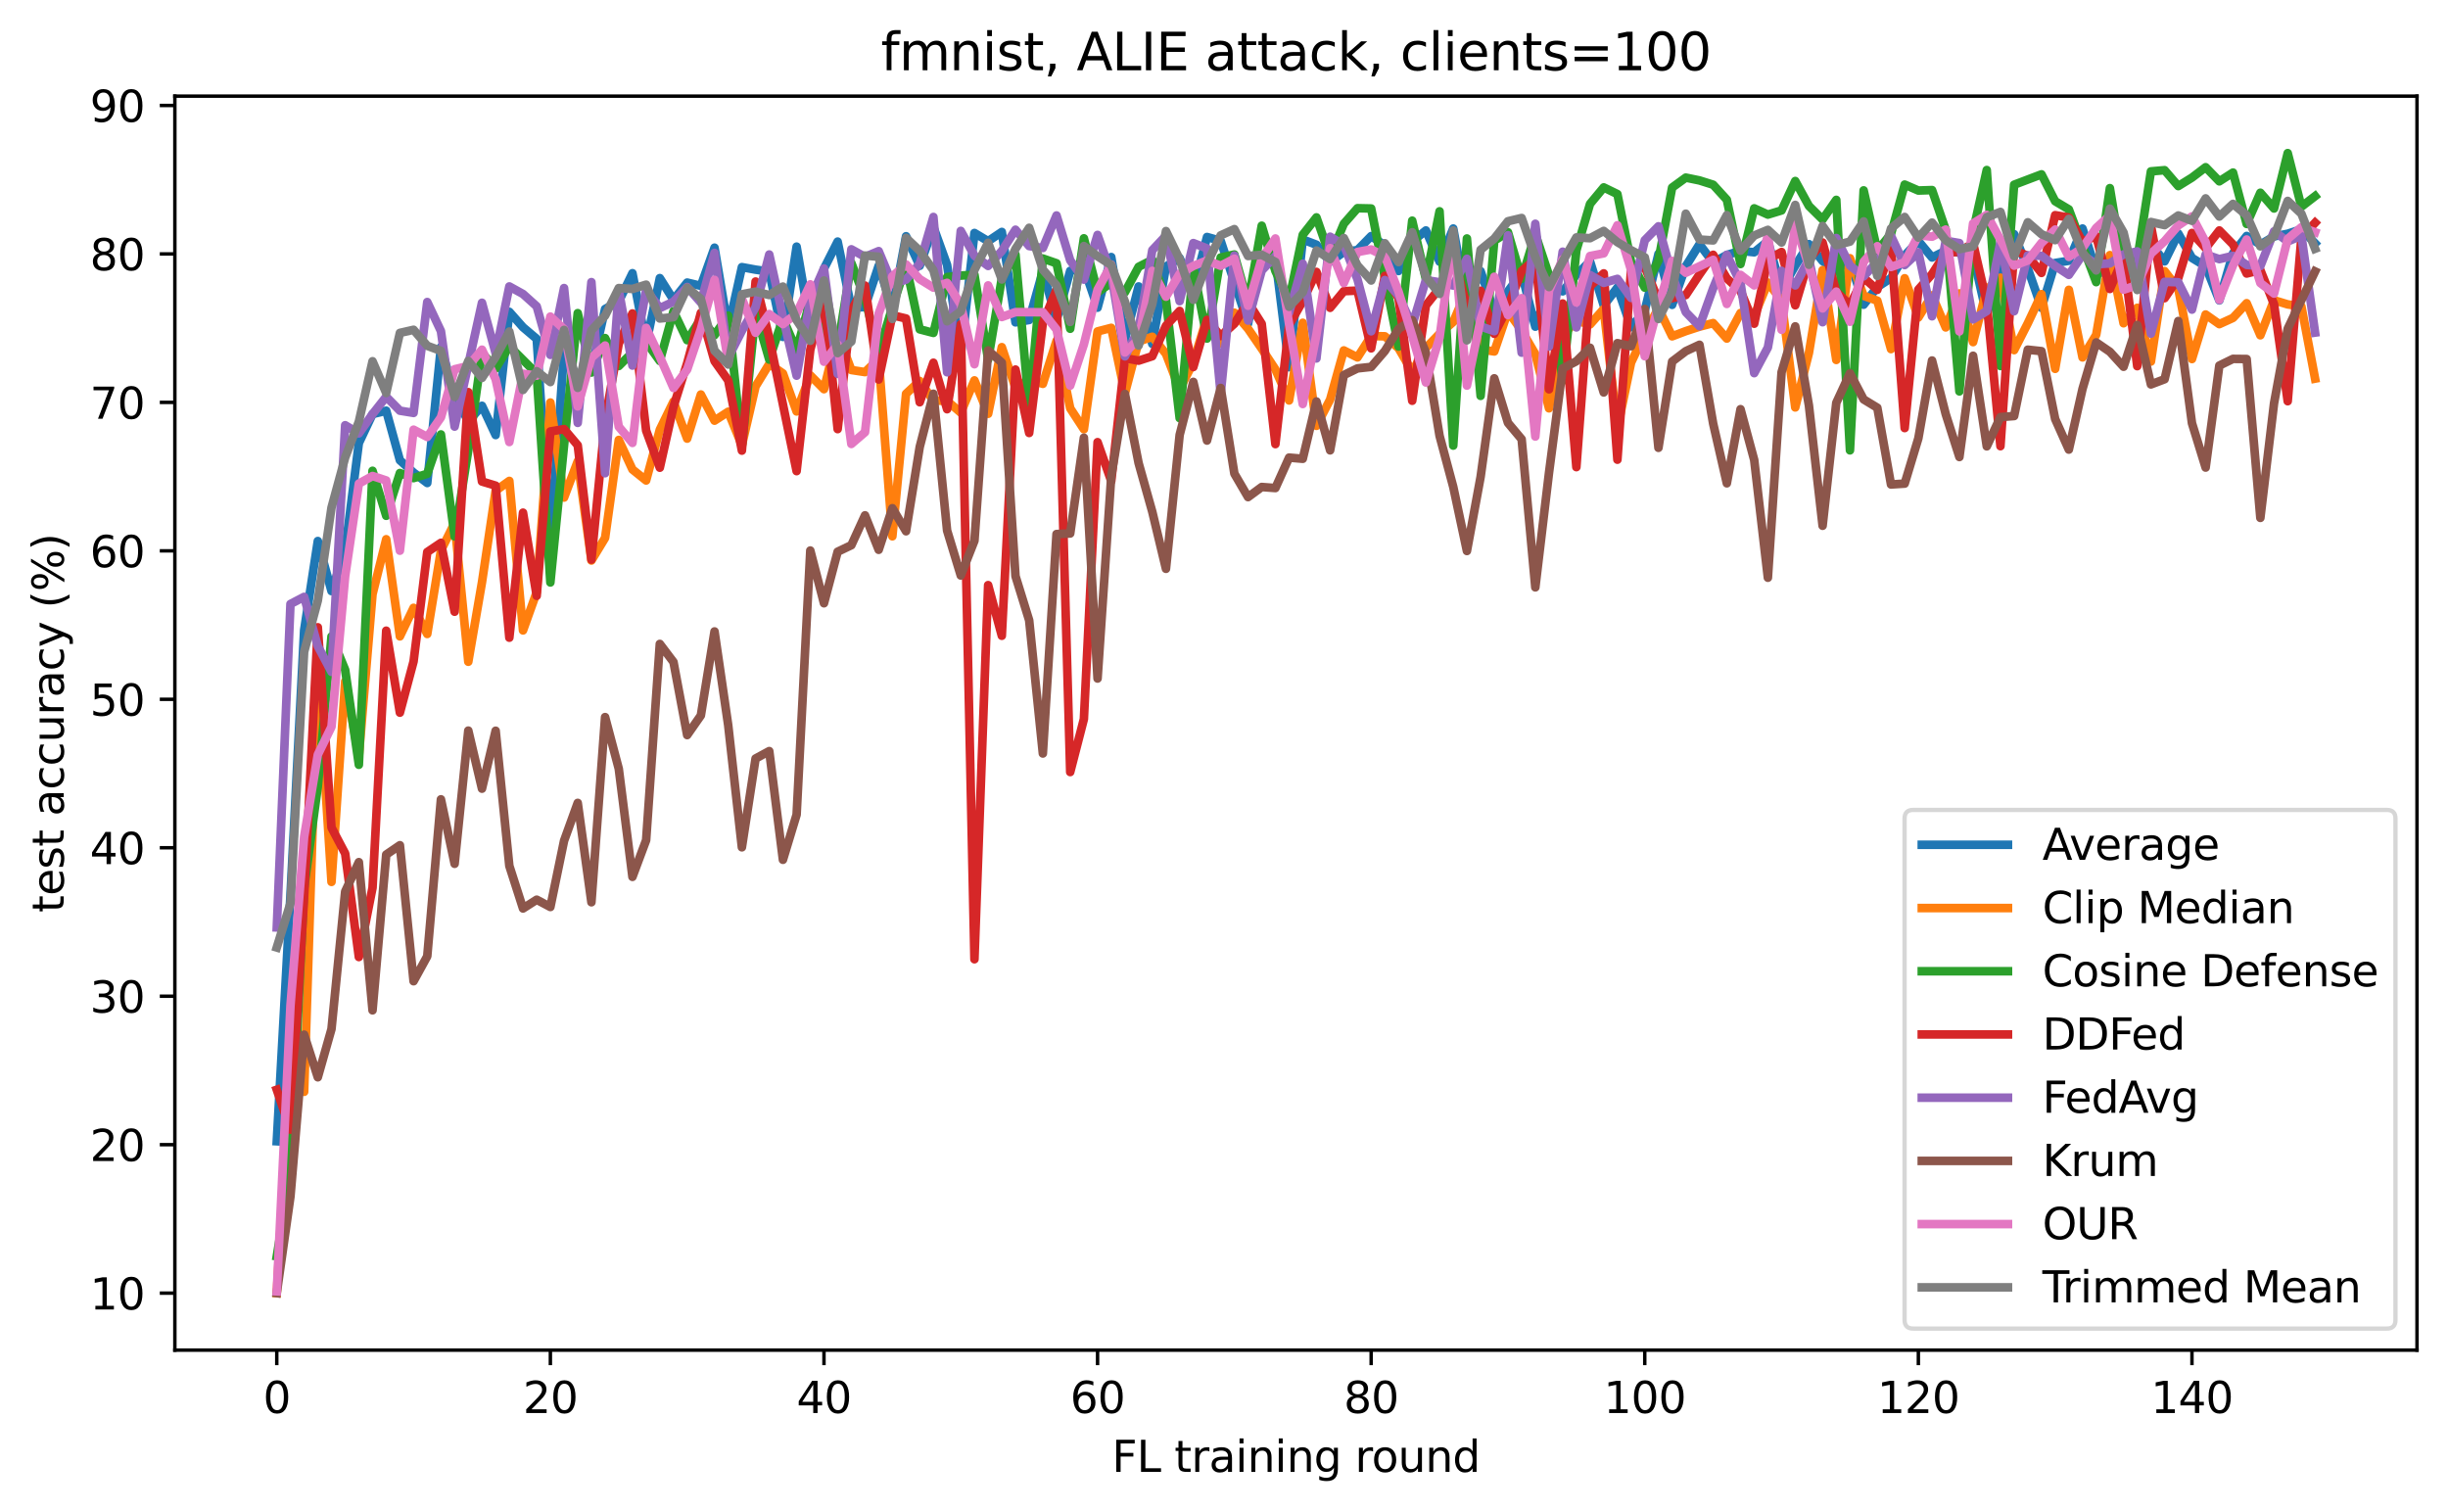 <?xml version="1.0" encoding="utf-8" standalone="no"?>
<!DOCTYPE svg PUBLIC "-//W3C//DTD SVG 1.1//EN"
  "http://www.w3.org/Graphics/SVG/1.1/DTD/svg11.dtd">
<svg xmlns:xlink="http://www.w3.org/1999/xlink" width="568.433pt" height="351.034pt" viewBox="0 0 568.433 351.034" xmlns="http://www.w3.org/2000/svg" version="1.1">
 <defs>
  <style type="text/css">*{stroke-linejoin: round; stroke-linecap: butt}</style>
 </defs>
 <g id="figure_1">
  <g id="patch_1">
   <path d="M 0 351.034 
L 568.433 351.034 
L 568.433 0 
L 0 0 
z
" style="fill: #ffffff"/>
  </g>
  <g id="axes_1">
   <g id="patch_2">
    <path d="M 40.603 313.478 
L 561.233 313.478 
L 561.233 22.318 
L 40.603 22.318 
z
" style="fill: #ffffff"/>
   </g>
   <g id="matplotlib.axis_1">
    <g id="xtick_1">
     <g id="line2d_1">
      <defs>
       <path id="m0bb3d82039" d="M 0 0 
L 0 3.5 
" style="stroke: #000000; stroke-width: 0.8"/>
      </defs>
      <g>
       <use xlink:href="#m0bb3d82039" x="64.268" y="313.478" style="stroke: #000000; stroke-width: 0.8"/>
      </g>
     </g>
     <g id="text_1">
      <!-- 0 -->
      <g transform="translate(61.087 328.077) scale(0.1 -0.1)">
       <defs>
        <path id="DejaVuSans-30" d="M 2034 4250 
Q 1547 4250 1301 3770 
Q 1056 3291 1056 2328 
Q 1056 1369 1301 889 
Q 1547 409 2034 409 
Q 2525 409 2770 889 
Q 3016 1369 3016 2328 
Q 3016 3291 2770 3770 
Q 2525 4250 2034 4250 
z
M 2034 4750 
Q 2819 4750 3233 4129 
Q 3647 3509 3647 2328 
Q 3647 1150 3233 529 
Q 2819 -91 2034 -91 
Q 1250 -91 836 529 
Q 422 1150 422 2328 
Q 422 3509 836 4129 
Q 1250 4750 2034 4750 
z
" transform="scale(0.016)"/>
       </defs>
       <use xlink:href="#DejaVuSans-30"/>
      </g>
     </g>
    </g>
    <g id="xtick_2">
     <g id="line2d_2">
      <g>
       <use xlink:href="#m0bb3d82039" x="127.798" y="313.478" style="stroke: #000000; stroke-width: 0.8"/>
      </g>
     </g>
     <g id="text_2">
      <!-- 20 -->
      <g transform="translate(121.436 328.077) scale(0.1 -0.1)">
       <defs>
        <path id="DejaVuSans-32" d="M 1228 531 
L 3431 531 
L 3431 0 
L 469 0 
L 469 531 
Q 828 903 1448 1529 
Q 2069 2156 2228 2338 
Q 2531 2678 2651 2914 
Q 2772 3150 2772 3378 
Q 2772 3750 2511 3984 
Q 2250 4219 1831 4219 
Q 1534 4219 1204 4116 
Q 875 4013 500 3803 
L 500 4441 
Q 881 4594 1212 4672 
Q 1544 4750 1819 4750 
Q 2544 4750 2975 4387 
Q 3406 4025 3406 3419 
Q 3406 3131 3298 2873 
Q 3191 2616 2906 2266 
Q 2828 2175 2409 1742 
Q 1991 1309 1228 531 
z
" transform="scale(0.016)"/>
       </defs>
       <use xlink:href="#DejaVuSans-32"/>
       <use xlink:href="#DejaVuSans-30" transform="translate(63.623 0)"/>
      </g>
     </g>
    </g>
    <g id="xtick_3">
     <g id="line2d_3">
      <g>
       <use xlink:href="#m0bb3d82039" x="191.329" y="313.478" style="stroke: #000000; stroke-width: 0.8"/>
      </g>
     </g>
     <g id="text_3">
      <!-- 40 -->
      <g transform="translate(184.966 328.077) scale(0.1 -0.1)">
       <defs>
        <path id="DejaVuSans-34" d="M 2419 4116 
L 825 1625 
L 2419 1625 
L 2419 4116 
z
M 2253 4666 
L 3047 4666 
L 3047 1625 
L 3713 1625 
L 3713 1100 
L 3047 1100 
L 3047 0 
L 2419 0 
L 2419 1100 
L 313 1100 
L 313 1709 
L 2253 4666 
z
" transform="scale(0.016)"/>
       </defs>
       <use xlink:href="#DejaVuSans-34"/>
       <use xlink:href="#DejaVuSans-30" transform="translate(63.623 0)"/>
      </g>
     </g>
    </g>
    <g id="xtick_4">
     <g id="line2d_4">
      <g>
       <use xlink:href="#m0bb3d82039" x="254.859" y="313.478" style="stroke: #000000; stroke-width: 0.8"/>
      </g>
     </g>
     <g id="text_4">
      <!-- 60 -->
      <g transform="translate(248.496 328.077) scale(0.1 -0.1)">
       <defs>
        <path id="DejaVuSans-36" d="M 2113 2584 
Q 1688 2584 1439 2293 
Q 1191 2003 1191 1497 
Q 1191 994 1439 701 
Q 1688 409 2113 409 
Q 2538 409 2786 701 
Q 3034 994 3034 1497 
Q 3034 2003 2786 2293 
Q 2538 2584 2113 2584 
z
M 3366 4563 
L 3366 3988 
Q 3128 4100 2886 4159 
Q 2644 4219 2406 4219 
Q 1781 4219 1451 3797 
Q 1122 3375 1075 2522 
Q 1259 2794 1537 2939 
Q 1816 3084 2150 3084 
Q 2853 3084 3261 2657 
Q 3669 2231 3669 1497 
Q 3669 778 3244 343 
Q 2819 -91 2113 -91 
Q 1303 -91 875 529 
Q 447 1150 447 2328 
Q 447 3434 972 4092 
Q 1497 4750 2381 4750 
Q 2619 4750 2861 4703 
Q 3103 4656 3366 4563 
z
" transform="scale(0.016)"/>
       </defs>
       <use xlink:href="#DejaVuSans-36"/>
       <use xlink:href="#DejaVuSans-30" transform="translate(63.623 0)"/>
      </g>
     </g>
    </g>
    <g id="xtick_5">
     <g id="line2d_5">
      <g>
       <use xlink:href="#m0bb3d82039" x="318.389" y="313.478" style="stroke: #000000; stroke-width: 0.8"/>
      </g>
     </g>
     <g id="text_5">
      <!-- 80 -->
      <g transform="translate(312.026 328.077) scale(0.1 -0.1)">
       <defs>
        <path id="DejaVuSans-38" d="M 2034 2216 
Q 1584 2216 1326 1975 
Q 1069 1734 1069 1313 
Q 1069 891 1326 650 
Q 1584 409 2034 409 
Q 2484 409 2743 651 
Q 3003 894 3003 1313 
Q 3003 1734 2745 1975 
Q 2488 2216 2034 2216 
z
M 1403 2484 
Q 997 2584 770 2862 
Q 544 3141 544 3541 
Q 544 4100 942 4425 
Q 1341 4750 2034 4750 
Q 2731 4750 3128 4425 
Q 3525 4100 3525 3541 
Q 3525 3141 3298 2862 
Q 3072 2584 2669 2484 
Q 3125 2378 3379 2068 
Q 3634 1759 3634 1313 
Q 3634 634 3220 271 
Q 2806 -91 2034 -91 
Q 1263 -91 848 271 
Q 434 634 434 1313 
Q 434 1759 690 2068 
Q 947 2378 1403 2484 
z
M 1172 3481 
Q 1172 3119 1398 2916 
Q 1625 2713 2034 2713 
Q 2441 2713 2670 2916 
Q 2900 3119 2900 3481 
Q 2900 3844 2670 4047 
Q 2441 4250 2034 4250 
Q 1625 4250 1398 4047 
Q 1172 3844 1172 3481 
z
" transform="scale(0.016)"/>
       </defs>
       <use xlink:href="#DejaVuSans-38"/>
       <use xlink:href="#DejaVuSans-30" transform="translate(63.623 0)"/>
      </g>
     </g>
    </g>
    <g id="xtick_6">
     <g id="line2d_6">
      <g>
       <use xlink:href="#m0bb3d82039" x="381.919" y="313.478" style="stroke: #000000; stroke-width: 0.8"/>
      </g>
     </g>
     <g id="text_6">
      <!-- 100 -->
      <g transform="translate(372.375 328.077) scale(0.1 -0.1)">
       <defs>
        <path id="DejaVuSans-31" d="M 794 531 
L 1825 531 
L 1825 4091 
L 703 3866 
L 703 4441 
L 1819 4666 
L 2450 4666 
L 2450 531 
L 3481 531 
L 3481 0 
L 794 0 
L 794 531 
z
" transform="scale(0.016)"/>
       </defs>
       <use xlink:href="#DejaVuSans-31"/>
       <use xlink:href="#DejaVuSans-30" transform="translate(63.623 0)"/>
       <use xlink:href="#DejaVuSans-30" transform="translate(127.246 0)"/>
      </g>
     </g>
    </g>
    <g id="xtick_7">
     <g id="line2d_7">
      <g>
       <use xlink:href="#m0bb3d82039" x="445.449" y="313.478" style="stroke: #000000; stroke-width: 0.8"/>
      </g>
     </g>
     <g id="text_7">
      <!-- 120 -->
      <g transform="translate(435.906 328.077) scale(0.1 -0.1)">
       <use xlink:href="#DejaVuSans-31"/>
       <use xlink:href="#DejaVuSans-32" transform="translate(63.623 0)"/>
       <use xlink:href="#DejaVuSans-30" transform="translate(127.246 0)"/>
      </g>
     </g>
    </g>
    <g id="xtick_8">
     <g id="line2d_8">
      <g>
       <use xlink:href="#m0bb3d82039" x="508.98" y="313.478" style="stroke: #000000; stroke-width: 0.8"/>
      </g>
     </g>
     <g id="text_8">
      <!-- 140 -->
      <g transform="translate(499.436 328.077) scale(0.1 -0.1)">
       <use xlink:href="#DejaVuSans-31"/>
       <use xlink:href="#DejaVuSans-34" transform="translate(63.623 0)"/>
       <use xlink:href="#DejaVuSans-30" transform="translate(127.246 0)"/>
      </g>
     </g>
    </g>
    <g id="text_9">
     <!-- FL training round -->
     <g transform="translate(258.195 341.755) scale(0.1 -0.1)">
      <defs>
       <path id="DejaVuSans-46" d="M 628 4666 
L 3309 4666 
L 3309 4134 
L 1259 4134 
L 1259 2759 
L 3109 2759 
L 3109 2228 
L 1259 2228 
L 1259 0 
L 628 0 
L 628 4666 
z
" transform="scale(0.016)"/>
       <path id="DejaVuSans-4c" d="M 628 4666 
L 1259 4666 
L 1259 531 
L 3531 531 
L 3531 0 
L 628 0 
L 628 4666 
z
" transform="scale(0.016)"/>
       <path id="DejaVuSans-20" transform="scale(0.016)"/>
       <path id="DejaVuSans-74" d="M 1172 4494 
L 1172 3500 
L 2356 3500 
L 2356 3053 
L 1172 3053 
L 1172 1153 
Q 1172 725 1289 603 
Q 1406 481 1766 481 
L 2356 481 
L 2356 0 
L 1766 0 
Q 1100 0 847 248 
Q 594 497 594 1153 
L 594 3053 
L 172 3053 
L 172 3500 
L 594 3500 
L 594 4494 
L 1172 4494 
z
" transform="scale(0.016)"/>
       <path id="DejaVuSans-72" d="M 2631 2963 
Q 2534 3019 2420 3045 
Q 2306 3072 2169 3072 
Q 1681 3072 1420 2755 
Q 1159 2438 1159 1844 
L 1159 0 
L 581 0 
L 581 3500 
L 1159 3500 
L 1159 2956 
Q 1341 3275 1631 3429 
Q 1922 3584 2338 3584 
Q 2397 3584 2469 3576 
Q 2541 3569 2628 3553 
L 2631 2963 
z
" transform="scale(0.016)"/>
       <path id="DejaVuSans-61" d="M 2194 1759 
Q 1497 1759 1228 1600 
Q 959 1441 959 1056 
Q 959 750 1161 570 
Q 1363 391 1709 391 
Q 2188 391 2477 730 
Q 2766 1069 2766 1631 
L 2766 1759 
L 2194 1759 
z
M 3341 1997 
L 3341 0 
L 2766 0 
L 2766 531 
Q 2569 213 2275 61 
Q 1981 -91 1556 -91 
Q 1019 -91 701 211 
Q 384 513 384 1019 
Q 384 1609 779 1909 
Q 1175 2209 1959 2209 
L 2766 2209 
L 2766 2266 
Q 2766 2663 2505 2880 
Q 2244 3097 1772 3097 
Q 1472 3097 1187 3025 
Q 903 2953 641 2809 
L 641 3341 
Q 956 3463 1253 3523 
Q 1550 3584 1831 3584 
Q 2591 3584 2966 3190 
Q 3341 2797 3341 1997 
z
" transform="scale(0.016)"/>
       <path id="DejaVuSans-69" d="M 603 3500 
L 1178 3500 
L 1178 0 
L 603 0 
L 603 3500 
z
M 603 4863 
L 1178 4863 
L 1178 4134 
L 603 4134 
L 603 4863 
z
" transform="scale(0.016)"/>
       <path id="DejaVuSans-6e" d="M 3513 2113 
L 3513 0 
L 2938 0 
L 2938 2094 
Q 2938 2591 2744 2837 
Q 2550 3084 2163 3084 
Q 1697 3084 1428 2787 
Q 1159 2491 1159 1978 
L 1159 0 
L 581 0 
L 581 3500 
L 1159 3500 
L 1159 2956 
Q 1366 3272 1645 3428 
Q 1925 3584 2291 3584 
Q 2894 3584 3203 3211 
Q 3513 2838 3513 2113 
z
" transform="scale(0.016)"/>
       <path id="DejaVuSans-67" d="M 2906 1791 
Q 2906 2416 2648 2759 
Q 2391 3103 1925 3103 
Q 1463 3103 1205 2759 
Q 947 2416 947 1791 
Q 947 1169 1205 825 
Q 1463 481 1925 481 
Q 2391 481 2648 825 
Q 2906 1169 2906 1791 
z
M 3481 434 
Q 3481 -459 3084 -895 
Q 2688 -1331 1869 -1331 
Q 1566 -1331 1297 -1286 
Q 1028 -1241 775 -1147 
L 775 -588 
Q 1028 -725 1275 -790 
Q 1522 -856 1778 -856 
Q 2344 -856 2625 -561 
Q 2906 -266 2906 331 
L 2906 616 
Q 2728 306 2450 153 
Q 2172 0 1784 0 
Q 1141 0 747 490 
Q 353 981 353 1791 
Q 353 2603 747 3093 
Q 1141 3584 1784 3584 
Q 2172 3584 2450 3431 
Q 2728 3278 2906 2969 
L 2906 3500 
L 3481 3500 
L 3481 434 
z
" transform="scale(0.016)"/>
       <path id="DejaVuSans-6f" d="M 1959 3097 
Q 1497 3097 1228 2736 
Q 959 2375 959 1747 
Q 959 1119 1226 758 
Q 1494 397 1959 397 
Q 2419 397 2687 759 
Q 2956 1122 2956 1747 
Q 2956 2369 2687 2733 
Q 2419 3097 1959 3097 
z
M 1959 3584 
Q 2709 3584 3137 3096 
Q 3566 2609 3566 1747 
Q 3566 888 3137 398 
Q 2709 -91 1959 -91 
Q 1206 -91 779 398 
Q 353 888 353 1747 
Q 353 2609 779 3096 
Q 1206 3584 1959 3584 
z
" transform="scale(0.016)"/>
       <path id="DejaVuSans-75" d="M 544 1381 
L 544 3500 
L 1119 3500 
L 1119 1403 
Q 1119 906 1312 657 
Q 1506 409 1894 409 
Q 2359 409 2629 706 
Q 2900 1003 2900 1516 
L 2900 3500 
L 3475 3500 
L 3475 0 
L 2900 0 
L 2900 538 
Q 2691 219 2414 64 
Q 2138 -91 1772 -91 
Q 1169 -91 856 284 
Q 544 659 544 1381 
z
M 1991 3584 
L 1991 3584 
z
" transform="scale(0.016)"/>
       <path id="DejaVuSans-64" d="M 2906 2969 
L 2906 4863 
L 3481 4863 
L 3481 0 
L 2906 0 
L 2906 525 
Q 2725 213 2448 61 
Q 2172 -91 1784 -91 
Q 1150 -91 751 415 
Q 353 922 353 1747 
Q 353 2572 751 3078 
Q 1150 3584 1784 3584 
Q 2172 3584 2448 3432 
Q 2725 3281 2906 2969 
z
M 947 1747 
Q 947 1113 1208 752 
Q 1469 391 1925 391 
Q 2381 391 2643 752 
Q 2906 1113 2906 1747 
Q 2906 2381 2643 2742 
Q 2381 3103 1925 3103 
Q 1469 3103 1208 2742 
Q 947 2381 947 1747 
z
" transform="scale(0.016)"/>
      </defs>
      <use xlink:href="#DejaVuSans-46"/>
      <use xlink:href="#DejaVuSans-4c" transform="translate(57.52 0)"/>
      <use xlink:href="#DejaVuSans-20" transform="translate(113.232 0)"/>
      <use xlink:href="#DejaVuSans-74" transform="translate(145.02 0)"/>
      <use xlink:href="#DejaVuSans-72" transform="translate(184.229 0)"/>
      <use xlink:href="#DejaVuSans-61" transform="translate(225.342 0)"/>
      <use xlink:href="#DejaVuSans-69" transform="translate(286.621 0)"/>
      <use xlink:href="#DejaVuSans-6e" transform="translate(314.404 0)"/>
      <use xlink:href="#DejaVuSans-69" transform="translate(377.783 0)"/>
      <use xlink:href="#DejaVuSans-6e" transform="translate(405.566 0)"/>
      <use xlink:href="#DejaVuSans-67" transform="translate(468.945 0)"/>
      <use xlink:href="#DejaVuSans-20" transform="translate(532.422 0)"/>
      <use xlink:href="#DejaVuSans-72" transform="translate(564.209 0)"/>
      <use xlink:href="#DejaVuSans-6f" transform="translate(603.072 0)"/>
      <use xlink:href="#DejaVuSans-75" transform="translate(664.254 0)"/>
      <use xlink:href="#DejaVuSans-6e" transform="translate(727.633 0)"/>
      <use xlink:href="#DejaVuSans-64" transform="translate(791.012 0)"/>
     </g>
    </g>
   </g>
   <g id="matplotlib.axis_2">
    <g id="ytick_1">
     <g id="line2d_9">
      <defs>
       <path id="m398ea938f9" d="M 0 0 
L -3.5 0 
" style="stroke: #000000; stroke-width: 0.8"/>
      </defs>
      <g>
       <use xlink:href="#m398ea938f9" x="40.603" y="300.244" style="stroke: #000000; stroke-width: 0.8"/>
      </g>
     </g>
     <g id="text_10">
      <!-- 10 -->
      <g transform="translate(20.878 304.043) scale(0.1 -0.1)">
       <use xlink:href="#DejaVuSans-31"/>
       <use xlink:href="#DejaVuSans-30" transform="translate(63.623 0)"/>
      </g>
     </g>
    </g>
    <g id="ytick_2">
     <g id="line2d_10">
      <g>
       <use xlink:href="#m398ea938f9" x="40.603" y="265.774" style="stroke: #000000; stroke-width: 0.8"/>
      </g>
     </g>
     <g id="text_11">
      <!-- 20 -->
      <g transform="translate(20.878 269.573) scale(0.1 -0.1)">
       <use xlink:href="#DejaVuSans-32"/>
       <use xlink:href="#DejaVuSans-30" transform="translate(63.623 0)"/>
      </g>
     </g>
    </g>
    <g id="ytick_3">
     <g id="line2d_11">
      <g>
       <use xlink:href="#m398ea938f9" x="40.603" y="231.305" style="stroke: #000000; stroke-width: 0.8"/>
      </g>
     </g>
     <g id="text_12">
      <!-- 30 -->
      <g transform="translate(20.878 235.104) scale(0.1 -0.1)">
       <defs>
        <path id="DejaVuSans-33" d="M 2597 2516 
Q 3050 2419 3304 2112 
Q 3559 1806 3559 1356 
Q 3559 666 3084 287 
Q 2609 -91 1734 -91 
Q 1441 -91 1130 -33 
Q 819 25 488 141 
L 488 750 
Q 750 597 1062 519 
Q 1375 441 1716 441 
Q 2309 441 2620 675 
Q 2931 909 2931 1356 
Q 2931 1769 2642 2001 
Q 2353 2234 1838 2234 
L 1294 2234 
L 1294 2753 
L 1863 2753 
Q 2328 2753 2575 2939 
Q 2822 3125 2822 3475 
Q 2822 3834 2567 4026 
Q 2313 4219 1838 4219 
Q 1578 4219 1281 4162 
Q 984 4106 628 3988 
L 628 4550 
Q 988 4650 1302 4700 
Q 1616 4750 1894 4750 
Q 2613 4750 3031 4423 
Q 3450 4097 3450 3541 
Q 3450 3153 3228 2886 
Q 3006 2619 2597 2516 
z
" transform="scale(0.016)"/>
       </defs>
       <use xlink:href="#DejaVuSans-33"/>
       <use xlink:href="#DejaVuSans-30" transform="translate(63.623 0)"/>
      </g>
     </g>
    </g>
    <g id="ytick_4">
     <g id="line2d_12">
      <g>
       <use xlink:href="#m398ea938f9" x="40.603" y="196.835" style="stroke: #000000; stroke-width: 0.8"/>
      </g>
     </g>
     <g id="text_13">
      <!-- 40 -->
      <g transform="translate(20.878 200.634) scale(0.1 -0.1)">
       <use xlink:href="#DejaVuSans-34"/>
       <use xlink:href="#DejaVuSans-30" transform="translate(63.623 0)"/>
      </g>
     </g>
    </g>
    <g id="ytick_5">
     <g id="line2d_13">
      <g>
       <use xlink:href="#m398ea938f9" x="40.603" y="162.366" style="stroke: #000000; stroke-width: 0.8"/>
      </g>
     </g>
     <g id="text_14">
      <!-- 50 -->
      <g transform="translate(20.878 166.165) scale(0.1 -0.1)">
       <defs>
        <path id="DejaVuSans-35" d="M 691 4666 
L 3169 4666 
L 3169 4134 
L 1269 4134 
L 1269 2991 
Q 1406 3038 1543 3061 
Q 1681 3084 1819 3084 
Q 2600 3084 3056 2656 
Q 3513 2228 3513 1497 
Q 3513 744 3044 326 
Q 2575 -91 1722 -91 
Q 1428 -91 1123 -41 
Q 819 9 494 109 
L 494 744 
Q 775 591 1075 516 
Q 1375 441 1709 441 
Q 2250 441 2565 725 
Q 2881 1009 2881 1497 
Q 2881 1984 2565 2268 
Q 2250 2553 1709 2553 
Q 1456 2553 1204 2497 
Q 953 2441 691 2322 
L 691 4666 
z
" transform="scale(0.016)"/>
       </defs>
       <use xlink:href="#DejaVuSans-35"/>
       <use xlink:href="#DejaVuSans-30" transform="translate(63.623 0)"/>
      </g>
     </g>
    </g>
    <g id="ytick_6">
     <g id="line2d_14">
      <g>
       <use xlink:href="#m398ea938f9" x="40.603" y="127.896" style="stroke: #000000; stroke-width: 0.8"/>
      </g>
     </g>
     <g id="text_15">
      <!-- 60 -->
      <g transform="translate(20.878 131.696) scale(0.1 -0.1)">
       <use xlink:href="#DejaVuSans-36"/>
       <use xlink:href="#DejaVuSans-30" transform="translate(63.623 0)"/>
      </g>
     </g>
    </g>
    <g id="ytick_7">
     <g id="line2d_15">
      <g>
       <use xlink:href="#m398ea938f9" x="40.603" y="93.427" style="stroke: #000000; stroke-width: 0.8"/>
      </g>
     </g>
     <g id="text_16">
      <!-- 70 -->
      <g transform="translate(20.878 97.226) scale(0.1 -0.1)">
       <defs>
        <path id="DejaVuSans-37" d="M 525 4666 
L 3525 4666 
L 3525 4397 
L 1831 0 
L 1172 0 
L 2766 4134 
L 525 4134 
L 525 4666 
z
" transform="scale(0.016)"/>
       </defs>
       <use xlink:href="#DejaVuSans-37"/>
       <use xlink:href="#DejaVuSans-30" transform="translate(63.623 0)"/>
      </g>
     </g>
    </g>
    <g id="ytick_8">
     <g id="line2d_16">
      <g>
       <use xlink:href="#m398ea938f9" x="40.603" y="58.957" style="stroke: #000000; stroke-width: 0.8"/>
      </g>
     </g>
     <g id="text_17">
      <!-- 80 -->
      <g transform="translate(20.878 62.757) scale(0.1 -0.1)">
       <use xlink:href="#DejaVuSans-38"/>
       <use xlink:href="#DejaVuSans-30" transform="translate(63.623 0)"/>
      </g>
     </g>
    </g>
    <g id="ytick_9">
     <g id="line2d_17">
      <g>
       <use xlink:href="#m398ea938f9" x="40.603" y="24.488" style="stroke: #000000; stroke-width: 0.8"/>
      </g>
     </g>
     <g id="text_18">
      <!-- 90 -->
      <g transform="translate(20.878 28.287) scale(0.1 -0.1)">
       <defs>
        <path id="DejaVuSans-39" d="M 703 97 
L 703 672 
Q 941 559 1184 500 
Q 1428 441 1663 441 
Q 2288 441 2617 861 
Q 2947 1281 2994 2138 
Q 2813 1869 2534 1725 
Q 2256 1581 1919 1581 
Q 1219 1581 811 2004 
Q 403 2428 403 3163 
Q 403 3881 828 4315 
Q 1253 4750 1959 4750 
Q 2769 4750 3195 4129 
Q 3622 3509 3622 2328 
Q 3622 1225 3098 567 
Q 2575 -91 1691 -91 
Q 1453 -91 1209 -44 
Q 966 3 703 97 
z
M 1959 2075 
Q 2384 2075 2632 2365 
Q 2881 2656 2881 3163 
Q 2881 3666 2632 3958 
Q 2384 4250 1959 4250 
Q 1534 4250 1286 3958 
Q 1038 3666 1038 3163 
Q 1038 2656 1286 2365 
Q 1534 2075 1959 2075 
z
" transform="scale(0.016)"/>
       </defs>
       <use xlink:href="#DejaVuSans-39"/>
       <use xlink:href="#DejaVuSans-30" transform="translate(63.623 0)"/>
      </g>
     </g>
    </g>
    <g id="text_19">
     <!-- test accuracy (%) -->
     <g transform="translate(14.798 211.89) rotate(-90) scale(0.1 -0.1)">
      <defs>
       <path id="DejaVuSans-65" d="M 3597 1894 
L 3597 1613 
L 953 1613 
Q 991 1019 1311 708 
Q 1631 397 2203 397 
Q 2534 397 2845 478 
Q 3156 559 3463 722 
L 3463 178 
Q 3153 47 2828 -22 
Q 2503 -91 2169 -91 
Q 1331 -91 842 396 
Q 353 884 353 1716 
Q 353 2575 817 3079 
Q 1281 3584 2069 3584 
Q 2775 3584 3186 3129 
Q 3597 2675 3597 1894 
z
M 3022 2063 
Q 3016 2534 2758 2815 
Q 2500 3097 2075 3097 
Q 1594 3097 1305 2825 
Q 1016 2553 972 2059 
L 3022 2063 
z
" transform="scale(0.016)"/>
       <path id="DejaVuSans-73" d="M 2834 3397 
L 2834 2853 
Q 2591 2978 2328 3040 
Q 2066 3103 1784 3103 
Q 1356 3103 1142 2972 
Q 928 2841 928 2578 
Q 928 2378 1081 2264 
Q 1234 2150 1697 2047 
L 1894 2003 
Q 2506 1872 2764 1633 
Q 3022 1394 3022 966 
Q 3022 478 2636 193 
Q 2250 -91 1575 -91 
Q 1294 -91 989 -36 
Q 684 19 347 128 
L 347 722 
Q 666 556 975 473 
Q 1284 391 1588 391 
Q 1994 391 2212 530 
Q 2431 669 2431 922 
Q 2431 1156 2273 1281 
Q 2116 1406 1581 1522 
L 1381 1569 
Q 847 1681 609 1914 
Q 372 2147 372 2553 
Q 372 3047 722 3315 
Q 1072 3584 1716 3584 
Q 2034 3584 2315 3537 
Q 2597 3491 2834 3397 
z
" transform="scale(0.016)"/>
       <path id="DejaVuSans-63" d="M 3122 3366 
L 3122 2828 
Q 2878 2963 2633 3030 
Q 2388 3097 2138 3097 
Q 1578 3097 1268 2742 
Q 959 2388 959 1747 
Q 959 1106 1268 751 
Q 1578 397 2138 397 
Q 2388 397 2633 464 
Q 2878 531 3122 666 
L 3122 134 
Q 2881 22 2623 -34 
Q 2366 -91 2075 -91 
Q 1284 -91 818 406 
Q 353 903 353 1747 
Q 353 2603 823 3093 
Q 1294 3584 2113 3584 
Q 2378 3584 2631 3529 
Q 2884 3475 3122 3366 
z
" transform="scale(0.016)"/>
       <path id="DejaVuSans-79" d="M 2059 -325 
Q 1816 -950 1584 -1140 
Q 1353 -1331 966 -1331 
L 506 -1331 
L 506 -850 
L 844 -850 
Q 1081 -850 1212 -737 
Q 1344 -625 1503 -206 
L 1606 56 
L 191 3500 
L 800 3500 
L 1894 763 
L 2988 3500 
L 3597 3500 
L 2059 -325 
z
" transform="scale(0.016)"/>
       <path id="DejaVuSans-28" d="M 1984 4856 
Q 1566 4138 1362 3434 
Q 1159 2731 1159 2009 
Q 1159 1288 1364 580 
Q 1569 -128 1984 -844 
L 1484 -844 
Q 1016 -109 783 600 
Q 550 1309 550 2009 
Q 550 2706 781 3412 
Q 1013 4119 1484 4856 
L 1984 4856 
z
" transform="scale(0.016)"/>
       <path id="DejaVuSans-25" d="M 4653 2053 
Q 4381 2053 4226 1822 
Q 4072 1591 4072 1178 
Q 4072 772 4226 539 
Q 4381 306 4653 306 
Q 4919 306 5073 539 
Q 5228 772 5228 1178 
Q 5228 1588 5073 1820 
Q 4919 2053 4653 2053 
z
M 4653 2450 
Q 5147 2450 5437 2106 
Q 5728 1763 5728 1178 
Q 5728 594 5436 251 
Q 5144 -91 4653 -91 
Q 4153 -91 3862 251 
Q 3572 594 3572 1178 
Q 3572 1766 3864 2108 
Q 4156 2450 4653 2450 
z
M 1428 4353 
Q 1159 4353 1004 4120 
Q 850 3888 850 3481 
Q 850 3069 1003 2837 
Q 1156 2606 1428 2606 
Q 1700 2606 1854 2837 
Q 2009 3069 2009 3481 
Q 2009 3884 1853 4118 
Q 1697 4353 1428 4353 
z
M 4250 4750 
L 4750 4750 
L 1831 -91 
L 1331 -91 
L 4250 4750 
z
M 1428 4750 
Q 1922 4750 2215 4408 
Q 2509 4066 2509 3481 
Q 2509 2891 2217 2550 
Q 1925 2209 1428 2209 
Q 931 2209 642 2551 
Q 353 2894 353 3481 
Q 353 4063 643 4406 
Q 934 4750 1428 4750 
z
" transform="scale(0.016)"/>
       <path id="DejaVuSans-29" d="M 513 4856 
L 1013 4856 
Q 1481 4119 1714 3412 
Q 1947 2706 1947 2009 
Q 1947 1309 1714 600 
Q 1481 -109 1013 -844 
L 513 -844 
Q 928 -128 1133 580 
Q 1338 1288 1338 2009 
Q 1338 2731 1133 3434 
Q 928 4138 513 4856 
z
" transform="scale(0.016)"/>
      </defs>
      <use xlink:href="#DejaVuSans-74"/>
      <use xlink:href="#DejaVuSans-65" transform="translate(39.209 0)"/>
      <use xlink:href="#DejaVuSans-73" transform="translate(100.732 0)"/>
      <use xlink:href="#DejaVuSans-74" transform="translate(152.832 0)"/>
      <use xlink:href="#DejaVuSans-20" transform="translate(192.041 0)"/>
      <use xlink:href="#DejaVuSans-61" transform="translate(223.828 0)"/>
      <use xlink:href="#DejaVuSans-63" transform="translate(285.107 0)"/>
      <use xlink:href="#DejaVuSans-63" transform="translate(340.088 0)"/>
      <use xlink:href="#DejaVuSans-75" transform="translate(395.068 0)"/>
      <use xlink:href="#DejaVuSans-72" transform="translate(458.447 0)"/>
      <use xlink:href="#DejaVuSans-61" transform="translate(499.561 0)"/>
      <use xlink:href="#DejaVuSans-63" transform="translate(560.84 0)"/>
      <use xlink:href="#DejaVuSans-79" transform="translate(615.82 0)"/>
      <use xlink:href="#DejaVuSans-20" transform="translate(675 0)"/>
      <use xlink:href="#DejaVuSans-28" transform="translate(706.787 0)"/>
      <use xlink:href="#DejaVuSans-25" transform="translate(745.801 0)"/>
      <use xlink:href="#DejaVuSans-29" transform="translate(840.82 0)"/>
     </g>
    </g>
   </g>
   <g id="line2d_18">
    <path d="M 64.268 264.981 
L 67.445 207.797 
L 70.621 146.337 
L 73.798 125.621 
L 76.974 137.238 
L 80.151 127.793 
L 83.327 102.872 
L 86.504 96.15 
L 89.68 95.357 
L 92.857 106.87 
L 96.033 109.731 
L 99.21 112.144 
L 102.386 80.57 
L 105.563 91.738 
L 108.739 97.873 
L 111.916 94.22 
L 115.092 101.01 
L 118.269 72.401 
L 121.445 75.985 
L 124.622 78.674 
L 127.798 125.897 
L 130.975 81.638 
L 134.151 87.877 
L 137.328 85.844 
L 140.504 71.746 
L 143.681 69.988 
L 146.857 63.438 
L 150.034 79.915 
L 153.21 64.576 
L 156.387 69.608 
L 159.563 65.61 
L 162.74 66.368 
L 165.916 57.51 
L 169.093 76.33 
L 172.269 62.025 
L 175.446 62.611 
L 178.622 63.059 
L 181.799 78.226 
L 184.976 57.268 
L 188.152 75.779 
L 191.329 62.37 
L 194.505 56.096 
L 197.682 71.47 
L 200.858 71.297 
L 204.035 61.681 
L 207.211 71.711 
L 210.388 54.856 
L 213.564 61.715 
L 216.741 52.718 
L 219.917 61.508 
L 223.094 82.328 
L 226.27 54.097 
L 229.447 55.993 
L 232.623 53.856 
L 235.8 74.848 
L 238.976 74.296 
L 242.153 62.921 
L 245.329 74.331 
L 248.506 62.887 
L 251.682 62.129 
L 254.859 71.435 
L 258.035 59.681 
L 261.212 78.812 
L 264.388 66.506 
L 267.565 79.846 
L 270.741 61.887 
L 273.918 59.923 
L 277.094 67.23 
L 280.271 55.028 
L 283.447 55.924 
L 289.8 75.158 
L 292.977 59.854 
L 296.153 59.923 
L 299.33 85.258 
L 302.506 55.614 
L 305.683 56.82 
L 308.859 60.784 
L 312.036 58.509 
L 315.212 58.061 
L 318.389 54.821 
L 321.565 56.993 
L 324.742 62.921 
L 327.918 56.096 
L 331.095 53.511 
L 334.271 60.75 
L 337.448 53.063 
L 340.625 70.229 
L 343.801 62.956 
L 346.978 72.469 
L 350.154 67.644 
L 353.331 63.404 
L 356.507 75.847 
L 359.684 66.575 
L 362.86 67.644 
L 366.037 63.818 
L 369.213 60.681 
L 372.39 70.918 
L 375.566 66.782 
L 378.743 75.985 
L 381.919 72.125 
L 385.096 58.957 
L 388.272 70.78 
L 391.449 61.818 
L 394.625 56.717 
L 397.802 60.957 
L 400.978 59.199 
L 404.155 58.234 
L 407.331 58.578 
L 410.508 55.993 
L 413.684 67.265 
L 416.861 61.681 
L 420.037 56.682 
L 423.214 60.612 
L 426.39 62.818 
L 429.567 60.405 
L 432.743 70.746 
L 435.92 66.644 
L 439.096 64.576 
L 442.273 59.337 
L 445.449 55.959 
L 448.626 59.785 
L 451.802 58.199 
L 458.155 59.164 
L 461.332 73.262 
L 464.508 61.749 
L 467.685 54.373 
L 470.861 62.335 
L 474.038 71.47 
L 477.214 61.06 
L 480.391 60.543 
L 483.567 53.063 
L 486.744 62.852 
L 489.92 63.852 
L 493.097 59.716 
L 496.273 60.267 
L 499.45 56.717 
L 502.627 60.681 
L 505.803 54.235 
L 508.98 59.888 
L 512.156 61.818 
L 515.333 69.746 
L 518.509 58.82 
L 521.686 54.787 
L 524.862 56.786 
L 528.039 54.89 
L 531.215 54.27 
L 534.392 53.235 
L 537.568 56.51 
L 537.568 56.51 
" clip-path="url(#p8cd2f3422f)" style="fill: none; stroke: #1f77b4; stroke-width: 2; stroke-linecap: square"/>
   </g>
   <g id="line2d_19">
    <path d="M 64.268 300.244 
L 67.445 245.747 
L 70.621 253.503 
L 73.798 154.92 
L 76.974 204.763 
L 80.151 158.229 
L 83.327 175.637 
L 86.504 137.961 
L 89.68 125.208 
L 92.857 147.751 
L 96.033 141.133 
L 99.21 147.199 
L 102.386 127.827 
L 105.563 121.416 
L 108.739 153.645 
L 111.916 135.204 
L 115.092 113.936 
L 118.269 111.661 
L 121.445 146.372 
L 124.622 137.513 
L 127.798 93.461 
L 130.975 115.522 
L 134.151 107.111 
L 137.328 130.137 
L 140.504 124.897 
L 143.681 102.148 
L 146.857 109.007 
L 150.034 111.558 
L 153.21 99.769 
L 156.387 93.255 
L 159.563 101.837 
L 162.74 91.6 
L 165.916 97.667 
L 169.093 95.598 
L 172.269 103.389 
L 175.446 89.704 
L 178.622 84.499 
L 181.799 86.705 
L 184.976 95.53 
L 188.152 87.153 
L 191.329 90.359 
L 194.505 77.399 
L 197.682 85.913 
L 200.858 86.395 
L 204.035 83.327 
L 207.211 124.518 
L 210.388 91.428 
L 213.564 88.463 
L 216.741 93.013 
L 219.917 93.082 
L 223.094 95.805 
L 226.27 88.325 
L 229.447 96.081 
L 232.623 80.604 
L 235.8 90.049 
L 238.976 88.084 
L 242.153 89.118 
L 245.329 79.122 
L 248.506 94.806 
L 251.682 99.666 
L 254.859 76.95 
L 258.035 76.123 
L 261.212 91.324 
L 264.388 79.294 
L 267.565 78.191 
L 270.741 82.155 
L 273.918 90.394 
L 277.094 84.12 
L 280.271 73.745 
L 283.447 79.777 
L 286.624 72.607 
L 289.8 76.33 
L 292.977 80.949 
L 296.153 85.775 
L 299.33 92.979 
L 302.506 74.951 
L 305.683 98.873 
L 308.859 92.772 
L 312.036 81.363 
L 315.212 82.983 
L 318.389 78.019 
L 321.565 78.088 
L 324.742 80.846 
L 327.918 86.292 
L 331.095 80.777 
L 334.271 77.502 
L 337.448 74.744 
L 340.625 67.265 
L 343.801 81.121 
L 346.978 81.604 
L 350.154 72.297 
L 353.331 76.744 
L 356.507 82.224 
L 359.684 94.806 
L 362.86 77.847 
L 366.037 74.469 
L 369.213 75.33 
L 372.39 71.746 
L 375.566 99.459 
L 378.743 84.189 
L 381.919 77.433 
L 385.096 71.573 
L 388.272 78.088 
L 391.449 76.882 
L 394.625 75.847 
L 397.802 75.02 
L 400.978 78.605 
L 404.155 72.676 
L 407.331 73.435 
L 410.508 65.61 
L 413.684 69.746 
L 416.861 94.599 
L 420.037 81.949 
L 423.214 62.715 
L 426.39 83.569 
L 429.567 59.957 
L 432.743 68.678 
L 435.92 69.815 
L 439.096 81.052 
L 442.273 64.61 
L 445.449 73.71 
L 448.626 68.574 
L 451.802 76.02 
L 454.979 68.126 
L 458.155 79.432 
L 461.332 67.161 
L 464.508 64.473 
L 467.685 81.294 
L 470.861 75.055 
L 474.038 68.299 
L 477.214 85.637 
L 480.391 67.299 
L 483.567 82.983 
L 486.744 77.743 
L 489.92 59.233 
L 493.097 75.055 
L 496.273 71.47 
L 499.45 83.948 
L 502.627 62.956 
L 505.803 67.058 
L 508.98 83.362 
L 512.156 73.021 
L 515.333 75.261 
L 518.509 73.814 
L 521.686 70.401 
L 524.862 77.847 
L 528.039 69.712 
L 531.215 70.677 
L 534.392 71.16 
L 537.568 87.912 
L 537.568 87.912 
" clip-path="url(#p8cd2f3422f)" style="fill: none; stroke: #ff7f0e; stroke-width: 2; stroke-linecap: square"/>
   </g>
   <g id="line2d_20">
    <path d="M 64.268 291.695 
L 67.445 272.427 
L 70.621 206.245 
L 73.798 182.599 
L 76.974 147.785 
L 80.151 155.541 
L 83.327 177.567 
L 86.504 109.317 
L 89.68 119.762 
L 92.857 109.834 
L 96.033 111.006 
L 99.21 110.007 
L 102.386 100.872 
L 105.563 124.553 
L 108.739 104.526 
L 111.916 81.914 
L 115.092 85.568 
L 118.269 80.397 
L 124.622 86.74 
L 127.798 135.238 
L 130.975 103.389 
L 134.151 72.711 
L 137.328 86.499 
L 140.504 78.502 
L 143.681 84.982 
L 146.857 81.845 
L 150.034 79.398 
L 153.21 83.81 
L 156.387 72.263 
L 159.563 78.984 
L 162.74 74.021 
L 165.916 77.812 
L 169.093 73.297 
L 172.269 103.63 
L 175.446 72.504 
L 178.622 83.5 
L 181.799 73.952 
L 184.976 81.328 
L 188.152 69.677 
L 191.329 77.64 
L 194.505 80.708 
L 197.682 61.06 
L 200.858 69.264 
L 204.035 81.845 
L 207.211 71.297 
L 210.388 61.543 
L 213.564 76.468 
L 216.741 77.295 
L 219.917 64.335 
L 223.094 63.99 
L 226.27 63.783 
L 229.447 83.5 
L 232.623 64.61 
L 235.8 59.13 
L 238.976 94.875 
L 242.153 60.026 
L 245.329 61.129 
L 248.506 76.33 
L 251.682 55.338 
L 254.859 67.885 
L 258.035 65.645 
L 261.212 67.851 
L 264.388 61.956 
L 267.565 60.336 
L 270.741 69.677 
L 273.918 97.081 
L 277.094 62.129 
L 280.271 78.605 
L 283.447 59.785 
L 286.624 59.095 
L 289.8 70.367 
L 292.977 52.408 
L 296.153 62.921 
L 299.33 69.712 
L 302.506 54.511 
L 305.683 50.478 
L 308.859 59.612 
L 312.036 51.96 
L 315.212 48.341 
L 318.389 48.41 
L 324.742 80.466 
L 327.918 51.236 
L 331.095 64.817 
L 334.271 49.065 
L 337.448 103.457 
L 340.625 55.373 
L 343.801 91.91 
L 346.978 55.855 
L 350.154 53.925 
L 353.331 64.748 
L 356.507 54.373 
L 359.684 63.921 
L 362.86 88.429 
L 366.037 58.13 
L 369.213 47.341 
L 372.39 43.515 
L 375.566 45.066 
L 378.743 60.853 
L 381.919 66.782 
L 385.096 60.474 
L 388.272 43.55 
L 391.449 41.24 
L 394.625 41.895 
L 397.802 42.895 
L 400.978 46.376 
L 404.155 61.301 
L 407.331 48.375 
L 410.508 49.823 
L 413.684 48.858 
L 416.861 42.033 
L 420.037 47.824 
L 423.214 50.961 
L 426.39 46.411 
L 429.567 104.561 
L 432.743 44.205 
L 435.92 58.234 
L 439.096 54.304 
L 442.273 42.86 
L 445.449 44.239 
L 448.626 44.136 
L 451.802 53.373 
L 454.979 90.876 
L 458.155 53.718 
L 461.332 39.482 
L 464.508 84.982 
L 467.685 42.895 
L 474.038 40.482 
L 477.214 46.721 
L 480.391 48.617 
L 486.744 65.507 
L 489.92 43.687 
L 493.097 62.818 
L 496.273 60.371 
L 499.45 39.792 
L 502.627 39.517 
L 505.803 43.205 
L 508.98 41.24 
L 512.156 38.827 
L 515.333 42.102 
L 518.509 40.068 
L 521.686 51.995 
L 524.862 44.756 
L 528.039 48.41 
L 531.215 35.553 
L 534.392 47.996 
L 537.568 45.549 
L 537.568 45.549 
" clip-path="url(#p8cd2f3422f)" style="fill: none; stroke: #2ca02c; stroke-width: 2; stroke-linecap: square"/>
   </g>
   <g id="line2d_21">
    <path d="M 64.268 253.02 
L 67.445 262.293 
L 70.621 208.314 
L 73.798 145.648 
L 76.974 192.147 
L 80.151 198.18 
L 83.327 222.205 
L 86.504 206.108 
L 89.68 146.441 
L 92.857 165.468 
L 96.033 153.576 
L 99.21 128.172 
L 102.386 126.035 
L 105.563 142.029 
L 108.739 91.048 
L 111.916 111.799 
L 115.092 112.764 
L 118.269 148.061 
L 121.445 119.038 
L 124.622 138.341 
L 127.798 100.183 
L 130.975 99.631 
L 134.151 103.389 
L 137.328 129.93 
L 140.504 97.529 
L 143.681 79.743 
L 146.857 72.78 
L 150.034 99.976 
L 153.21 108.593 
L 156.387 94.426 
L 159.563 84.327 
L 162.74 72.642 
L 165.916 83.844 
L 169.093 88.325 
L 172.269 104.629 
L 175.446 65.369 
L 178.622 78.433 
L 184.976 109.386 
L 188.152 81.19 
L 191.329 69.298 
L 194.505 99.631 
L 197.682 72.125 
L 200.858 66.299 
L 204.035 88.119 
L 207.211 73.193 
L 210.388 73.952 
L 213.564 93.392 
L 216.741 84.224 
L 219.917 95.012 
L 223.094 75.296 
L 226.27 222.722 
L 229.447 135.859 
L 232.623 147.613 
L 235.8 85.809 
L 238.976 100.528 
L 242.153 74.951 
L 245.329 67.23 
L 248.506 179.256 
L 251.682 166.95 
L 254.859 102.665 
L 258.035 111.696 
L 261.212 83.155 
L 264.388 83.741 
L 267.565 82.707 
L 270.741 75.641 
L 273.918 72.194 
L 277.094 85.223 
L 280.271 74.262 
L 283.447 78.019 
L 286.624 75.158 
L 289.8 70.16 
L 292.977 75.193 
L 296.153 103.113 
L 299.33 75.468 
L 302.506 69.884 
L 305.683 63.128 
L 308.859 71.47 
L 312.036 67.609 
L 315.212 67.471 
L 318.389 80.88 
L 321.565 64.059 
L 324.742 69.195 
L 327.918 93.048 
L 331.095 70.918 
L 334.271 66.92 
L 337.448 59.474 
L 340.625 71.091 
L 343.801 67.506 
L 346.978 77.502 
L 350.154 71.297 
L 353.331 62.921 
L 356.507 60.198 
L 359.684 90.394 
L 362.86 70.47 
L 366.037 108.456 
L 369.213 66.437 
L 372.39 63.473 
L 375.566 106.732 
L 378.743 62.577 
L 381.919 61.956 
L 385.096 69.815 
L 388.272 69.229 
L 391.449 68.505 
L 394.625 63.714 
L 397.802 59.164 
L 400.978 64.645 
L 404.155 67.54 
L 407.331 75.158 
L 410.508 60.233 
L 413.684 58.509 
L 416.861 70.884 
L 420.037 60.233 
L 423.214 56.303 
L 426.39 67.747 
L 429.567 70.849 
L 432.743 64.473 
L 435.92 67.299 
L 439.096 57.372 
L 442.273 99.39 
L 445.449 67.23 
L 448.626 63.645 
L 451.802 58.716 
L 454.979 58.475 
L 458.155 56.441 
L 461.332 70.194 
L 464.508 103.595 
L 467.685 58.13 
L 470.861 59.406 
L 474.038 63.37 
L 477.214 49.961 
L 480.391 50.512 
L 483.567 56.131 
L 486.744 54.821 
L 489.92 67.092 
L 493.097 59.819 
L 496.273 85.016 
L 499.45 52.374 
L 502.627 69.229 
L 505.803 64.576 
L 508.98 54.097 
L 512.156 57.613 
L 515.333 53.511 
L 518.509 56.751 
L 521.686 63.507 
L 524.862 62.715 
L 528.039 70.643 
L 531.215 93.151 
L 534.392 55.097 
L 537.568 51.719 
L 537.568 51.719 
" clip-path="url(#p8cd2f3422f)" style="fill: none; stroke: #d62728; stroke-width: 2; stroke-linecap: square"/>
   </g>
   <g id="line2d_22">
    <path d="M 64.268 215.345 
L 67.445 140.236 
L 70.621 138.582 
L 73.798 150.026 
L 76.974 155.989 
L 80.151 98.735 
L 83.327 100.631 
L 86.504 96.15 
L 89.68 92.117 
L 92.857 95.357 
L 96.033 95.874 
L 99.21 70.126 
L 102.386 76.882 
L 105.563 99.045 
L 111.916 70.298 
L 115.092 82.017 
L 118.269 66.506 
L 121.445 68.264 
L 124.622 71.125 
L 127.798 82.397 
L 130.975 66.885 
L 134.151 98.184 
L 137.328 65.507 
L 140.504 109.869 
L 143.681 67.368 
L 146.857 84.878 
L 150.034 67.334 
L 153.21 71.539 
L 156.387 70.057 
L 159.563 66.644 
L 162.74 70.229 
L 165.916 58.716 
L 169.093 83.052 
L 172.269 76.813 
L 175.446 71.332 
L 178.622 59.095 
L 181.799 73.607 
L 184.976 87.222 
L 188.152 69.574 
L 191.329 62.335 
L 194.505 86.809 
L 197.682 57.889 
L 200.858 59.647 
L 204.035 58.303 
L 207.211 65.92 
L 210.388 64.921 
L 213.564 61.232 
L 216.741 50.375 
L 219.917 86.43 
L 223.094 53.615 
L 226.27 59.371 
L 229.447 61.749 
L 232.623 58.268 
L 235.8 53.339 
L 238.976 57.131 
L 242.153 57.579 
L 245.329 50.03 
L 248.506 60.44 
L 251.682 64.921 
L 254.859 54.545 
L 258.035 63.611 
L 261.212 82.741 
L 264.388 76.502 
L 267.565 58.096 
L 270.741 54.718 
L 273.918 69.919 
L 277.094 56.441 
L 280.271 57.682 
L 283.447 91.462 
L 286.624 59.337 
L 289.8 74.434 
L 292.977 62.818 
L 296.153 59.474 
L 299.33 72.607 
L 302.506 61.232 
L 305.683 83.224 
L 308.859 54.959 
L 312.036 56.889 
L 315.212 64.852 
L 318.389 76.916 
L 321.565 65.024 
L 324.742 68.609 
L 327.918 75.537 
L 331.095 65.024 
L 334.271 65.541 
L 337.448 66.299 
L 340.625 60.095 
L 343.801 75.813 
L 346.978 76.882 
L 350.154 54.614 
L 353.331 81.88 
L 356.507 51.96 
L 359.684 80.466 
L 362.86 58.44 
L 366.037 76.02 
L 369.213 63.852 
L 372.39 65.679 
L 375.566 64.748 
L 378.743 69.16 
L 381.919 55.786 
L 385.096 52.546 
L 388.272 63.921 
L 391.449 72.469 
L 394.625 75.744 
L 397.802 66.92 
L 400.978 59.164 
L 404.155 65.679 
L 407.331 86.636 
L 410.508 80.673 
L 413.684 62.887 
L 416.861 66.265 
L 420.037 60.198 
L 423.214 74.813 
L 426.39 55.269 
L 429.567 61.681 
L 432.743 64.162 
L 435.92 60.784 
L 439.096 54.787 
L 442.273 61.543 
L 445.449 58.578 
L 448.626 73.435 
L 451.802 55.89 
L 454.979 56.441 
L 458.155 74.158 
L 461.332 72.228 
L 464.508 56.2 
L 467.685 72.263 
L 470.861 59.302 
L 474.038 59.406 
L 477.214 61.749 
L 480.391 63.818 
L 483.567 59.164 
L 486.744 61.37 
L 489.92 61.163 
L 493.097 59.061 
L 496.273 58.371 
L 499.45 77.468 
L 502.627 65.438 
L 505.803 65.541 
L 508.98 71.883 
L 512.156 59.095 
L 515.333 60.164 
L 518.509 59.406 
L 521.686 61.508 
L 524.862 61.784 
L 528.039 53.718 
L 531.215 56.062 
L 534.392 54.718 
L 537.568 77.226 
L 537.568 77.226 
" clip-path="url(#p8cd2f3422f)" style="fill: none; stroke: #9467bd; stroke-width: 2; stroke-linecap: square"/>
   </g>
   <g id="line2d_23">
    <path d="M 64.268 300.244 
L 67.445 277.804 
L 70.621 240.232 
L 73.798 250.125 
L 76.974 238.922 
L 80.151 207.004 
L 83.327 200.179 
L 86.504 234.579 
L 89.68 198.421 
L 92.857 196.249 
L 96.033 227.823 
L 99.21 222.032 
L 102.386 185.598 
L 105.563 200.558 
L 108.739 169.639 
L 111.916 183.116 
L 115.092 169.673 
L 118.269 201.041 
L 121.445 210.933 
L 124.622 208.9 
L 127.798 210.589 
L 130.975 195.215 
L 134.151 186.425 
L 137.328 209.486 
L 140.504 166.502 
L 143.681 178.497 
L 146.857 203.591 
L 150.034 195.077 
L 153.21 149.509 
L 156.387 153.714 
L 159.563 170.673 
L 162.74 166.123 
L 165.916 146.613 
L 169.093 168.398 
L 172.269 196.732 
L 175.446 176.119 
L 178.622 174.396 
L 181.799 199.627 
L 184.976 189.149 
L 188.152 127.827 
L 191.329 140.064 
L 194.505 128.103 
L 197.682 126.586 
L 200.858 119.658 
L 204.035 127.655 
L 207.211 118.004 
L 210.388 123.346 
L 213.564 103.768 
L 216.741 91.428 
L 219.917 123.174 
L 223.094 133.618 
L 226.27 125.552 
L 229.447 81.363 
L 232.623 84.189 
L 235.8 133.756 
L 238.976 144.028 
L 242.153 174.947 
L 245.329 124.001 
L 248.506 123.863 
L 251.682 101.631 
L 254.859 157.54 
L 258.035 110.593 
L 261.212 91.462 
L 264.388 107.525 
L 267.565 118.831 
L 270.741 132.067 
L 273.918 100.976 
L 277.094 88.67 
L 280.271 102.286 
L 283.447 90.083 
L 286.624 109.972 
L 289.8 115.418 
L 292.977 113.074 
L 296.153 113.316 
L 299.33 106.25 
L 302.506 106.525 
L 305.683 93.22 
L 308.859 104.561 
L 312.036 87.084 
L 315.212 85.533 
L 318.389 85.189 
L 321.565 81.5 
L 324.742 76.365 
L 327.918 74.331 
L 331.095 81.88 
L 334.271 101.183 
L 337.448 113.04 
L 340.625 127.931 
L 343.801 110.731 
L 346.978 87.843 
L 350.154 98.184 
L 353.331 101.975 
L 356.507 136.376 
L 359.684 109.765 
L 362.86 85.533 
L 366.037 83.879 
L 369.213 80.742 
L 372.39 91.117 
L 375.566 79.674 
L 378.743 80.397 
L 381.919 71.746 
L 385.096 103.975 
L 388.272 83.948 
L 391.449 81.535 
L 394.625 80.053 
L 397.802 98.356 
L 400.978 112.213 
L 404.155 95.012 
L 407.331 106.801 
L 410.508 134.135 
L 413.684 86.43 
L 416.861 75.779 
L 420.037 94.151 
L 423.214 122.071 
L 426.39 93.53 
L 429.567 86.671 
L 432.743 92.737 
L 435.92 94.668 
L 439.096 112.488 
L 442.273 112.282 
L 445.449 101.768 
L 448.626 83.706 
L 451.802 96.15 
L 454.979 106.112 
L 458.155 82.603 
L 461.332 103.63 
L 464.508 96.839 
L 467.685 96.598 
L 470.861 81.19 
L 474.038 81.535 
L 477.214 97.287 
L 480.391 104.388 
L 483.567 90.29 
L 486.744 79.501 
L 489.92 81.673 
L 493.097 85.154 
L 496.273 75.468 
L 499.45 89.256 
L 502.627 88.05 
L 505.803 74.538 
L 508.98 98.253 
L 512.156 108.559 
L 515.333 84.878 
L 518.509 83.327 
L 521.686 83.362 
L 524.862 120.244 
L 528.039 93.634 
L 531.215 76.33 
L 537.568 63.025 
L 537.568 63.025 
" clip-path="url(#p8cd2f3422f)" style="fill: none; stroke: #8c564b; stroke-width: 2; stroke-linecap: square"/>
   </g>
   <g id="line2d_24">
    <path d="M 64.268 299.83 
L 67.445 233.511 
L 70.621 194.284 
L 73.798 175.223 
L 76.974 168.743 
L 80.151 133.756 
L 83.327 112.282 
L 86.504 110.524 
L 89.68 111.558 
L 92.857 127.862 
L 96.033 99.769 
L 99.21 101.458 
L 102.386 96.908 
L 105.563 85.74 
L 108.739 84.982 
L 111.916 81.19 
L 115.092 88.05 
L 118.269 102.63 
L 121.445 86.774 
L 124.622 87.222 
L 127.798 73.504 
L 130.975 76.433 
L 134.151 94.358 
L 137.328 83.052 
L 140.504 80.225 
L 143.681 99.08 
L 146.857 102.837 
L 150.034 76.123 
L 153.21 82.845 
L 156.387 90.083 
L 159.563 85.809 
L 162.74 76.433 
L 165.916 64.99 
L 169.093 83.913 
L 172.269 69.333 
L 175.446 77.261 
L 178.622 72.918 
L 181.799 75.261 
L 184.976 72.78 
L 188.152 66.024 
L 191.329 83.982 
L 194.505 79.984 
L 197.682 103.078 
L 200.858 100.355 
L 204.035 72.814 
L 207.211 64.162 
L 210.388 61.405 
L 213.564 64.817 
L 216.741 66.782 
L 219.917 65.679 
L 223.094 70.712 
L 226.27 84.568 
L 229.447 66.265 
L 232.623 73.607 
L 235.8 72.469 
L 242.153 72.504 
L 245.329 76.502 
L 248.506 89.532 
L 251.682 79.949 
L 254.859 67.265 
L 258.035 61.439 
L 261.212 81.845 
L 264.388 78.743 
L 267.565 62.887 
L 270.741 68.885 
L 273.918 63.576 
L 277.094 61.749 
L 280.271 60.474 
L 283.447 61.715 
L 286.624 60.06 
L 289.8 70.987 
L 292.977 60.06 
L 296.153 55.373 
L 299.33 75.261 
L 302.506 93.806 
L 305.683 77.674 
L 308.859 57.613 
L 312.036 65.713 
L 315.212 58.509 
L 318.389 57.923 
L 321.565 59.509 
L 324.742 67.713 
L 327.918 77.985 
L 331.095 88.808 
L 334.271 78.364 
L 337.448 54.614 
L 340.625 89.532 
L 343.801 74.158 
L 346.978 64.266 
L 350.154 73.159 
L 353.331 69.229 
L 356.507 101.355 
L 359.684 67.471 
L 362.86 60.198 
L 366.037 70.229 
L 369.213 59.44 
L 372.39 58.82 
L 375.566 52.305 
L 378.743 62.715 
L 381.919 82.707 
L 385.096 70.987 
L 388.272 60.577 
L 391.449 63.335 
L 397.802 60.336 
L 400.978 70.574 
L 404.155 63.818 
L 407.331 66.265 
L 410.508 54.614 
L 413.684 76.571 
L 416.861 52.132 
L 423.214 71.608 
L 426.39 67.713 
L 429.567 74.71 
L 432.743 60.784 
L 435.92 57.165 
L 439.096 61.991 
L 442.273 60.888 
L 445.449 54.614 
L 448.626 54.959 
L 451.802 53.304 
L 454.979 76.95 
L 458.155 51.891 
L 461.332 49.892 
L 464.508 55.648 
L 467.685 61.681 
L 470.861 60.474 
L 474.038 56.407 
L 477.214 53.304 
L 480.391 59.647 
L 483.567 57.579 
L 486.744 52.925 
L 489.92 50.03 
L 493.097 67.265 
L 496.273 66.196 
L 499.45 58.888 
L 502.627 55.993 
L 505.803 52.339 
L 508.98 50.237 
L 512.156 56.234 
L 515.333 69.643 
L 518.509 61.612 
L 521.686 55.614 
L 524.862 65.713 
L 528.039 68.161 
L 531.215 55.476 
L 534.392 52.753 
L 537.568 53.925 
L 537.568 53.925 
" clip-path="url(#p8cd2f3422f)" style="fill: none; stroke: #e377c2; stroke-width: 2; stroke-linecap: square"/>
   </g>
   <g id="line2d_25">
    <path d="M 64.268 219.999 
L 67.445 209.727 
L 70.621 151.336 
L 73.798 139.444 
L 76.974 117.866 
L 80.151 106.215 
L 83.327 97.908 
L 86.504 83.879 
L 89.68 91.255 
L 92.857 77.295 
L 96.033 76.571 
L 99.21 80.294 
L 102.386 81.466 
L 105.563 92.152 
L 108.739 83.81 
L 111.916 87.739 
L 115.092 82.879 
L 118.269 76.985 
L 121.445 90.531 
L 124.622 86.188 
L 127.798 88.705 
L 130.975 76.606 
L 134.151 90.049 
L 137.328 76.709 
L 140.504 73.297 
L 143.681 66.885 
L 146.857 67.092 
L 150.034 66.093 
L 153.21 73.952 
L 156.387 73.641 
L 159.563 66.816 
L 162.74 69.402 
L 165.916 81.432 
L 169.093 84.637 
L 172.269 68.333 
L 175.446 67.713 
L 178.622 68.505 
L 181.799 66.541 
L 184.976 74.331 
L 188.152 79.122 
L 191.329 65.127 
L 194.505 81.983 
L 197.682 79.294 
L 200.858 59.337 
L 204.035 59.612 
L 207.211 74.055 
L 210.388 55.235 
L 213.564 58.234 
L 216.741 62.749 
L 219.917 74.607 
L 223.094 72.297 
L 226.27 62.68 
L 229.447 56.372 
L 232.623 64.886 
L 235.8 57.785 
L 238.976 52.891 
L 242.153 62.611 
L 245.329 66.265 
L 248.506 74.744 
L 251.682 57.131 
L 254.859 59.509 
L 258.035 61.543 
L 261.212 70.057 
L 264.388 80.225 
L 267.565 70.608 
L 270.741 53.649 
L 273.918 60.198 
L 277.094 69.608 
L 280.271 61.198 
L 283.447 54.649 
L 286.624 53.201 
L 289.8 59.44 
L 292.977 59.164 
L 296.153 60.819 
L 299.33 71.229 
L 302.506 67.851 
L 305.683 58.165 
L 308.859 60.164 
L 312.036 55.269 
L 315.212 61.646 
L 318.389 65.127 
L 321.565 56.476 
L 324.742 60.853 
L 327.918 53.925 
L 331.095 64.266 
L 334.271 68.23 
L 337.448 53.511 
L 340.625 79.019 
L 343.801 57.992 
L 346.978 55.407 
L 350.154 51.374 
L 353.331 50.616 
L 356.507 59.681 
L 359.684 66.644 
L 362.86 60.715 
L 366.037 55.131 
L 369.213 55.304 
L 372.39 53.615 
L 375.566 56.234 
L 378.743 58.096 
L 381.919 59.75 
L 385.096 74.055 
L 388.272 67.782 
L 391.449 49.616 
L 394.625 55.614 
L 397.802 55.821 
L 400.978 49.961 
L 404.155 58.199 
L 407.331 54.683 
L 410.508 53.373 
L 413.684 56.303 
L 416.861 47.583 
L 420.037 61.474 
L 423.214 52.477 
L 426.39 56.924 
L 429.567 56.096 
L 432.743 51.409 
L 435.92 64.059 
L 439.096 53.063 
L 442.273 50.375 
L 445.449 55.166 
L 448.626 51.684 
L 451.802 55.786 
L 454.979 57.854 
L 458.155 57.199 
L 461.332 50.443 
L 464.508 49.203 
L 467.685 59.474 
L 470.861 51.615 
L 474.038 54.373 
L 477.214 55.752 
L 480.391 50.823 
L 483.567 58.613 
L 486.744 62.784 
L 489.92 48.444 
L 493.097 53.994 
L 496.273 67.334 
L 499.45 51.546 
L 502.627 52.27 
L 505.803 50.03 
L 508.98 51.271 
L 512.156 46.066 
L 515.333 50.271 
L 518.509 47.341 
L 521.686 49.995 
L 524.862 57.199 
L 528.039 54.856 
L 531.215 46.652 
L 534.392 49.616 
L 537.568 57.751 
L 537.568 57.751 
" clip-path="url(#p8cd2f3422f)" style="fill: none; stroke: #7f7f7f; stroke-width: 2; stroke-linecap: square"/>
   </g>
   <g id="patch_3">
    <path d="M 40.603 313.478 
L 40.603 22.318 
" style="fill: none; stroke: #000000; stroke-width: 0.8; stroke-linejoin: miter; stroke-linecap: square"/>
   </g>
   <g id="patch_4">
    <path d="M 561.233 313.478 
L 561.233 22.318 
" style="fill: none; stroke: #000000; stroke-width: 0.8; stroke-linejoin: miter; stroke-linecap: square"/>
   </g>
   <g id="patch_5">
    <path d="M 40.603 313.478 
L 561.233 313.478 
" style="fill: none; stroke: #000000; stroke-width: 0.8; stroke-linejoin: miter; stroke-linecap: square"/>
   </g>
   <g id="patch_6">
    <path d="M 40.603 22.318 
L 561.233 22.318 
" style="fill: none; stroke: #000000; stroke-width: 0.8; stroke-linejoin: miter; stroke-linecap: square"/>
   </g>
   <g id="text_20">
    <!-- fmnist, ALIE attack, clients=100 -->
    <g transform="translate(204.554 16.318) scale(0.12 -0.12)">
     <defs>
      <path id="DejaVuSans-66" d="M 2375 4863 
L 2375 4384 
L 1825 4384 
Q 1516 4384 1395 4259 
Q 1275 4134 1275 3809 
L 1275 3500 
L 2222 3500 
L 2222 3053 
L 1275 3053 
L 1275 0 
L 697 0 
L 697 3053 
L 147 3053 
L 147 3500 
L 697 3500 
L 697 3744 
Q 697 4328 969 4595 
Q 1241 4863 1831 4863 
L 2375 4863 
z
" transform="scale(0.016)"/>
      <path id="DejaVuSans-6d" d="M 3328 2828 
Q 3544 3216 3844 3400 
Q 4144 3584 4550 3584 
Q 5097 3584 5394 3201 
Q 5691 2819 5691 2113 
L 5691 0 
L 5113 0 
L 5113 2094 
Q 5113 2597 4934 2840 
Q 4756 3084 4391 3084 
Q 3944 3084 3684 2787 
Q 3425 2491 3425 1978 
L 3425 0 
L 2847 0 
L 2847 2094 
Q 2847 2600 2669 2842 
Q 2491 3084 2119 3084 
Q 1678 3084 1418 2786 
Q 1159 2488 1159 1978 
L 1159 0 
L 581 0 
L 581 3500 
L 1159 3500 
L 1159 2956 
Q 1356 3278 1631 3431 
Q 1906 3584 2284 3584 
Q 2666 3584 2933 3390 
Q 3200 3197 3328 2828 
z
" transform="scale(0.016)"/>
      <path id="DejaVuSans-2c" d="M 750 794 
L 1409 794 
L 1409 256 
L 897 -744 
L 494 -744 
L 750 256 
L 750 794 
z
" transform="scale(0.016)"/>
      <path id="DejaVuSans-41" d="M 2188 4044 
L 1331 1722 
L 3047 1722 
L 2188 4044 
z
M 1831 4666 
L 2547 4666 
L 4325 0 
L 3669 0 
L 3244 1197 
L 1141 1197 
L 716 0 
L 50 0 
L 1831 4666 
z
" transform="scale(0.016)"/>
      <path id="DejaVuSans-49" d="M 628 4666 
L 1259 4666 
L 1259 0 
L 628 0 
L 628 4666 
z
" transform="scale(0.016)"/>
      <path id="DejaVuSans-45" d="M 628 4666 
L 3578 4666 
L 3578 4134 
L 1259 4134 
L 1259 2753 
L 3481 2753 
L 3481 2222 
L 1259 2222 
L 1259 531 
L 3634 531 
L 3634 0 
L 628 0 
L 628 4666 
z
" transform="scale(0.016)"/>
      <path id="DejaVuSans-6b" d="M 581 4863 
L 1159 4863 
L 1159 1991 
L 2875 3500 
L 3609 3500 
L 1753 1863 
L 3688 0 
L 2938 0 
L 1159 1709 
L 1159 0 
L 581 0 
L 581 4863 
z
" transform="scale(0.016)"/>
      <path id="DejaVuSans-6c" d="M 603 4863 
L 1178 4863 
L 1178 0 
L 603 0 
L 603 4863 
z
" transform="scale(0.016)"/>
      <path id="DejaVuSans-3d" d="M 678 2906 
L 4684 2906 
L 4684 2381 
L 678 2381 
L 678 2906 
z
M 678 1631 
L 4684 1631 
L 4684 1100 
L 678 1100 
L 678 1631 
z
" transform="scale(0.016)"/>
     </defs>
     <use xlink:href="#DejaVuSans-66"/>
     <use xlink:href="#DejaVuSans-6d" transform="translate(35.205 0)"/>
     <use xlink:href="#DejaVuSans-6e" transform="translate(132.617 0)"/>
     <use xlink:href="#DejaVuSans-69" transform="translate(195.996 0)"/>
     <use xlink:href="#DejaVuSans-73" transform="translate(223.779 0)"/>
     <use xlink:href="#DejaVuSans-74" transform="translate(275.879 0)"/>
     <use xlink:href="#DejaVuSans-2c" transform="translate(315.088 0)"/>
     <use xlink:href="#DejaVuSans-20" transform="translate(346.875 0)"/>
     <use xlink:href="#DejaVuSans-41" transform="translate(378.662 0)"/>
     <use xlink:href="#DejaVuSans-4c" transform="translate(447.07 0)"/>
     <use xlink:href="#DejaVuSans-49" transform="translate(502.783 0)"/>
     <use xlink:href="#DejaVuSans-45" transform="translate(532.275 0)"/>
     <use xlink:href="#DejaVuSans-20" transform="translate(595.459 0)"/>
     <use xlink:href="#DejaVuSans-61" transform="translate(627.246 0)"/>
     <use xlink:href="#DejaVuSans-74" transform="translate(688.525 0)"/>
     <use xlink:href="#DejaVuSans-74" transform="translate(727.734 0)"/>
     <use xlink:href="#DejaVuSans-61" transform="translate(766.943 0)"/>
     <use xlink:href="#DejaVuSans-63" transform="translate(828.223 0)"/>
     <use xlink:href="#DejaVuSans-6b" transform="translate(883.203 0)"/>
     <use xlink:href="#DejaVuSans-2c" transform="translate(941.113 0)"/>
     <use xlink:href="#DejaVuSans-20" transform="translate(972.9 0)"/>
     <use xlink:href="#DejaVuSans-63" transform="translate(1004.688 0)"/>
     <use xlink:href="#DejaVuSans-6c" transform="translate(1059.668 0)"/>
     <use xlink:href="#DejaVuSans-69" transform="translate(1087.451 0)"/>
     <use xlink:href="#DejaVuSans-65" transform="translate(1115.234 0)"/>
     <use xlink:href="#DejaVuSans-6e" transform="translate(1176.758 0)"/>
     <use xlink:href="#DejaVuSans-74" transform="translate(1240.137 0)"/>
     <use xlink:href="#DejaVuSans-73" transform="translate(1279.346 0)"/>
     <use xlink:href="#DejaVuSans-3d" transform="translate(1331.445 0)"/>
     <use xlink:href="#DejaVuSans-31" transform="translate(1415.234 0)"/>
     <use xlink:href="#DejaVuSans-30" transform="translate(1478.857 0)"/>
     <use xlink:href="#DejaVuSans-30" transform="translate(1542.48 0)"/>
    </g>
   </g>
   <g id="legend_1">
    <g id="patch_7">
     <path d="M 444.249 308.478 
L 554.233 308.478 
Q 556.233 308.478 556.233 306.478 
L 556.233 190.053 
Q 556.233 188.053 554.233 188.053 
L 444.249 188.053 
Q 442.249 188.053 442.249 190.053 
L 442.249 306.478 
Q 442.249 308.478 444.249 308.478 
z
" style="fill: #ffffff; opacity: 0.8; stroke: #cccccc; stroke-linejoin: miter"/>
    </g>
    <g id="line2d_26">
     <path d="M 446.249 196.152 
L 456.249 196.152 
L 466.249 196.152 
" style="fill: none; stroke: #1f77b4; stroke-width: 2; stroke-linecap: square"/>
    </g>
    <g id="text_21">
     <!-- Average -->
     <g transform="translate(474.249 199.652) scale(0.1 -0.1)">
      <defs>
       <path id="DejaVuSans-76" d="M 191 3500 
L 800 3500 
L 1894 563 
L 2988 3500 
L 3597 3500 
L 2284 0 
L 1503 0 
L 191 3500 
z
" transform="scale(0.016)"/>
      </defs>
      <use xlink:href="#DejaVuSans-41"/>
      <use xlink:href="#DejaVuSans-76" transform="translate(62.533 0)"/>
      <use xlink:href="#DejaVuSans-65" transform="translate(121.713 0)"/>
      <use xlink:href="#DejaVuSans-72" transform="translate(183.236 0)"/>
      <use xlink:href="#DejaVuSans-61" transform="translate(224.35 0)"/>
      <use xlink:href="#DejaVuSans-67" transform="translate(285.629 0)"/>
      <use xlink:href="#DejaVuSans-65" transform="translate(349.105 0)"/>
     </g>
    </g>
    <g id="line2d_27">
     <path d="M 446.249 210.83 
L 456.249 210.83 
L 466.249 210.83 
" style="fill: none; stroke: #ff7f0e; stroke-width: 2; stroke-linecap: square"/>
    </g>
    <g id="text_22">
     <!-- Clip Median -->
     <g transform="translate(474.249 214.33) scale(0.1 -0.1)">
      <defs>
       <path id="DejaVuSans-43" d="M 4122 4306 
L 4122 3641 
Q 3803 3938 3442 4084 
Q 3081 4231 2675 4231 
Q 1875 4231 1450 3742 
Q 1025 3253 1025 2328 
Q 1025 1406 1450 917 
Q 1875 428 2675 428 
Q 3081 428 3442 575 
Q 3803 722 4122 1019 
L 4122 359 
Q 3791 134 3420 21 
Q 3050 -91 2638 -91 
Q 1578 -91 968 557 
Q 359 1206 359 2328 
Q 359 3453 968 4101 
Q 1578 4750 2638 4750 
Q 3056 4750 3426 4639 
Q 3797 4528 4122 4306 
z
" transform="scale(0.016)"/>
       <path id="DejaVuSans-70" d="M 1159 525 
L 1159 -1331 
L 581 -1331 
L 581 3500 
L 1159 3500 
L 1159 2969 
Q 1341 3281 1617 3432 
Q 1894 3584 2278 3584 
Q 2916 3584 3314 3078 
Q 3713 2572 3713 1747 
Q 3713 922 3314 415 
Q 2916 -91 2278 -91 
Q 1894 -91 1617 61 
Q 1341 213 1159 525 
z
M 3116 1747 
Q 3116 2381 2855 2742 
Q 2594 3103 2138 3103 
Q 1681 3103 1420 2742 
Q 1159 2381 1159 1747 
Q 1159 1113 1420 752 
Q 1681 391 2138 391 
Q 2594 391 2855 752 
Q 3116 1113 3116 1747 
z
" transform="scale(0.016)"/>
       <path id="DejaVuSans-4d" d="M 628 4666 
L 1569 4666 
L 2759 1491 
L 3956 4666 
L 4897 4666 
L 4897 0 
L 4281 0 
L 4281 4097 
L 3078 897 
L 2444 897 
L 1241 4097 
L 1241 0 
L 628 0 
L 628 4666 
z
" transform="scale(0.016)"/>
      </defs>
      <use xlink:href="#DejaVuSans-43"/>
      <use xlink:href="#DejaVuSans-6c" transform="translate(69.824 0)"/>
      <use xlink:href="#DejaVuSans-69" transform="translate(97.607 0)"/>
      <use xlink:href="#DejaVuSans-70" transform="translate(125.391 0)"/>
      <use xlink:href="#DejaVuSans-20" transform="translate(188.867 0)"/>
      <use xlink:href="#DejaVuSans-4d" transform="translate(220.654 0)"/>
      <use xlink:href="#DejaVuSans-65" transform="translate(306.934 0)"/>
      <use xlink:href="#DejaVuSans-64" transform="translate(368.457 0)"/>
      <use xlink:href="#DejaVuSans-69" transform="translate(431.934 0)"/>
      <use xlink:href="#DejaVuSans-61" transform="translate(459.717 0)"/>
      <use xlink:href="#DejaVuSans-6e" transform="translate(520.996 0)"/>
     </g>
    </g>
    <g id="line2d_28">
     <path d="M 446.249 225.508 
L 456.249 225.508 
L 466.249 225.508 
" style="fill: none; stroke: #2ca02c; stroke-width: 2; stroke-linecap: square"/>
    </g>
    <g id="text_23">
     <!-- Cosine Defense -->
     <g transform="translate(474.249 229.008) scale(0.1 -0.1)">
      <defs>
       <path id="DejaVuSans-44" d="M 1259 4147 
L 1259 519 
L 2022 519 
Q 2988 519 3436 956 
Q 3884 1394 3884 2338 
Q 3884 3275 3436 3711 
Q 2988 4147 2022 4147 
L 1259 4147 
z
M 628 4666 
L 1925 4666 
Q 3281 4666 3915 4102 
Q 4550 3538 4550 2338 
Q 4550 1131 3912 565 
Q 3275 0 1925 0 
L 628 0 
L 628 4666 
z
" transform="scale(0.016)"/>
      </defs>
      <use xlink:href="#DejaVuSans-43"/>
      <use xlink:href="#DejaVuSans-6f" transform="translate(69.824 0)"/>
      <use xlink:href="#DejaVuSans-73" transform="translate(131.006 0)"/>
      <use xlink:href="#DejaVuSans-69" transform="translate(183.105 0)"/>
      <use xlink:href="#DejaVuSans-6e" transform="translate(210.889 0)"/>
      <use xlink:href="#DejaVuSans-65" transform="translate(274.268 0)"/>
      <use xlink:href="#DejaVuSans-20" transform="translate(335.791 0)"/>
      <use xlink:href="#DejaVuSans-44" transform="translate(367.578 0)"/>
      <use xlink:href="#DejaVuSans-65" transform="translate(444.58 0)"/>
      <use xlink:href="#DejaVuSans-66" transform="translate(506.104 0)"/>
      <use xlink:href="#DejaVuSans-65" transform="translate(541.309 0)"/>
      <use xlink:href="#DejaVuSans-6e" transform="translate(602.832 0)"/>
      <use xlink:href="#DejaVuSans-73" transform="translate(666.211 0)"/>
      <use xlink:href="#DejaVuSans-65" transform="translate(718.311 0)"/>
     </g>
    </g>
    <g id="line2d_29">
     <path d="M 446.249 240.186 
L 456.249 240.186 
L 466.249 240.186 
" style="fill: none; stroke: #d62728; stroke-width: 2; stroke-linecap: square"/>
    </g>
    <g id="text_24">
     <!-- DDFed -->
     <g transform="translate(474.249 243.686) scale(0.1 -0.1)">
      <use xlink:href="#DejaVuSans-44"/>
      <use xlink:href="#DejaVuSans-44" transform="translate(77.002 0)"/>
      <use xlink:href="#DejaVuSans-46" transform="translate(154.004 0)"/>
      <use xlink:href="#DejaVuSans-65" transform="translate(206.023 0)"/>
      <use xlink:href="#DejaVuSans-64" transform="translate(267.547 0)"/>
     </g>
    </g>
    <g id="line2d_30">
     <path d="M 446.249 254.864 
L 456.249 254.864 
L 466.249 254.864 
" style="fill: none; stroke: #9467bd; stroke-width: 2; stroke-linecap: square"/>
    </g>
    <g id="text_25">
     <!-- FedAvg -->
     <g transform="translate(474.249 258.364) scale(0.1 -0.1)">
      <use xlink:href="#DejaVuSans-46"/>
      <use xlink:href="#DejaVuSans-65" transform="translate(52.02 0)"/>
      <use xlink:href="#DejaVuSans-64" transform="translate(113.543 0)"/>
      <use xlink:href="#DejaVuSans-41" transform="translate(177.02 0)"/>
      <use xlink:href="#DejaVuSans-76" transform="translate(239.553 0)"/>
      <use xlink:href="#DejaVuSans-67" transform="translate(298.732 0)"/>
     </g>
    </g>
    <g id="line2d_31">
     <path d="M 446.249 269.542 
L 456.249 269.542 
L 466.249 269.542 
" style="fill: none; stroke: #8c564b; stroke-width: 2; stroke-linecap: square"/>
    </g>
    <g id="text_26">
     <!-- Krum -->
     <g transform="translate(474.249 273.042) scale(0.1 -0.1)">
      <defs>
       <path id="DejaVuSans-4b" d="M 628 4666 
L 1259 4666 
L 1259 2694 
L 3353 4666 
L 4166 4666 
L 1850 2491 
L 4331 0 
L 3500 0 
L 1259 2247 
L 1259 0 
L 628 0 
L 628 4666 
z
" transform="scale(0.016)"/>
      </defs>
      <use xlink:href="#DejaVuSans-4b"/>
      <use xlink:href="#DejaVuSans-72" transform="translate(65.576 0)"/>
      <use xlink:href="#DejaVuSans-75" transform="translate(106.689 0)"/>
      <use xlink:href="#DejaVuSans-6d" transform="translate(170.068 0)"/>
     </g>
    </g>
    <g id="line2d_32">
     <path d="M 446.249 284.22 
L 456.249 284.22 
L 466.249 284.22 
" style="fill: none; stroke: #e377c2; stroke-width: 2; stroke-linecap: square"/>
    </g>
    <g id="text_27">
     <!-- OUR -->
     <g transform="translate(474.249 287.72) scale(0.1 -0.1)">
      <defs>
       <path id="DejaVuSans-4f" d="M 2522 4238 
Q 1834 4238 1429 3725 
Q 1025 3213 1025 2328 
Q 1025 1447 1429 934 
Q 1834 422 2522 422 
Q 3209 422 3611 934 
Q 4013 1447 4013 2328 
Q 4013 3213 3611 3725 
Q 3209 4238 2522 4238 
z
M 2522 4750 
Q 3503 4750 4090 4092 
Q 4678 3434 4678 2328 
Q 4678 1225 4090 567 
Q 3503 -91 2522 -91 
Q 1538 -91 948 565 
Q 359 1222 359 2328 
Q 359 3434 948 4092 
Q 1538 4750 2522 4750 
z
" transform="scale(0.016)"/>
       <path id="DejaVuSans-55" d="M 556 4666 
L 1191 4666 
L 1191 1831 
Q 1191 1081 1462 751 
Q 1734 422 2344 422 
Q 2950 422 3222 751 
Q 3494 1081 3494 1831 
L 3494 4666 
L 4128 4666 
L 4128 1753 
Q 4128 841 3676 375 
Q 3225 -91 2344 -91 
Q 1459 -91 1007 375 
Q 556 841 556 1753 
L 556 4666 
z
" transform="scale(0.016)"/>
       <path id="DejaVuSans-52" d="M 2841 2188 
Q 3044 2119 3236 1894 
Q 3428 1669 3622 1275 
L 4263 0 
L 3584 0 
L 2988 1197 
Q 2756 1666 2539 1819 
Q 2322 1972 1947 1972 
L 1259 1972 
L 1259 0 
L 628 0 
L 628 4666 
L 2053 4666 
Q 2853 4666 3247 4331 
Q 3641 3997 3641 3322 
Q 3641 2881 3436 2590 
Q 3231 2300 2841 2188 
z
M 1259 4147 
L 1259 2491 
L 2053 2491 
Q 2509 2491 2742 2702 
Q 2975 2913 2975 3322 
Q 2975 3731 2742 3939 
Q 2509 4147 2053 4147 
L 1259 4147 
z
" transform="scale(0.016)"/>
      </defs>
      <use xlink:href="#DejaVuSans-4f"/>
      <use xlink:href="#DejaVuSans-55" transform="translate(78.711 0)"/>
      <use xlink:href="#DejaVuSans-52" transform="translate(151.904 0)"/>
     </g>
    </g>
    <g id="line2d_33">
     <path d="M 446.249 298.898 
L 456.249 298.898 
L 466.249 298.898 
" style="fill: none; stroke: #7f7f7f; stroke-width: 2; stroke-linecap: square"/>
    </g>
    <g id="text_28">
     <!-- Trimmed Mean -->
     <g transform="translate(474.249 302.398) scale(0.1 -0.1)">
      <defs>
       <path id="DejaVuSans-54" d="M -19 4666 
L 3928 4666 
L 3928 4134 
L 2272 4134 
L 2272 0 
L 1638 0 
L 1638 4134 
L -19 4134 
L -19 4666 
z
" transform="scale(0.016)"/>
      </defs>
      <use xlink:href="#DejaVuSans-54"/>
      <use xlink:href="#DejaVuSans-72" transform="translate(46.334 0)"/>
      <use xlink:href="#DejaVuSans-69" transform="translate(87.447 0)"/>
      <use xlink:href="#DejaVuSans-6d" transform="translate(115.23 0)"/>
      <use xlink:href="#DejaVuSans-6d" transform="translate(212.643 0)"/>
      <use xlink:href="#DejaVuSans-65" transform="translate(310.055 0)"/>
      <use xlink:href="#DejaVuSans-64" transform="translate(371.578 0)"/>
      <use xlink:href="#DejaVuSans-20" transform="translate(435.055 0)"/>
      <use xlink:href="#DejaVuSans-4d" transform="translate(466.842 0)"/>
      <use xlink:href="#DejaVuSans-65" transform="translate(553.121 0)"/>
      <use xlink:href="#DejaVuSans-61" transform="translate(614.645 0)"/>
      <use xlink:href="#DejaVuSans-6e" transform="translate(675.924 0)"/>
     </g>
    </g>
   </g>
  </g>
 </g>
 <defs>
  <clipPath id="p8cd2f3422f">
   <rect x="40.603" y="22.318" width="520.63" height="291.16"/>
  </clipPath>
 </defs>
</svg>
